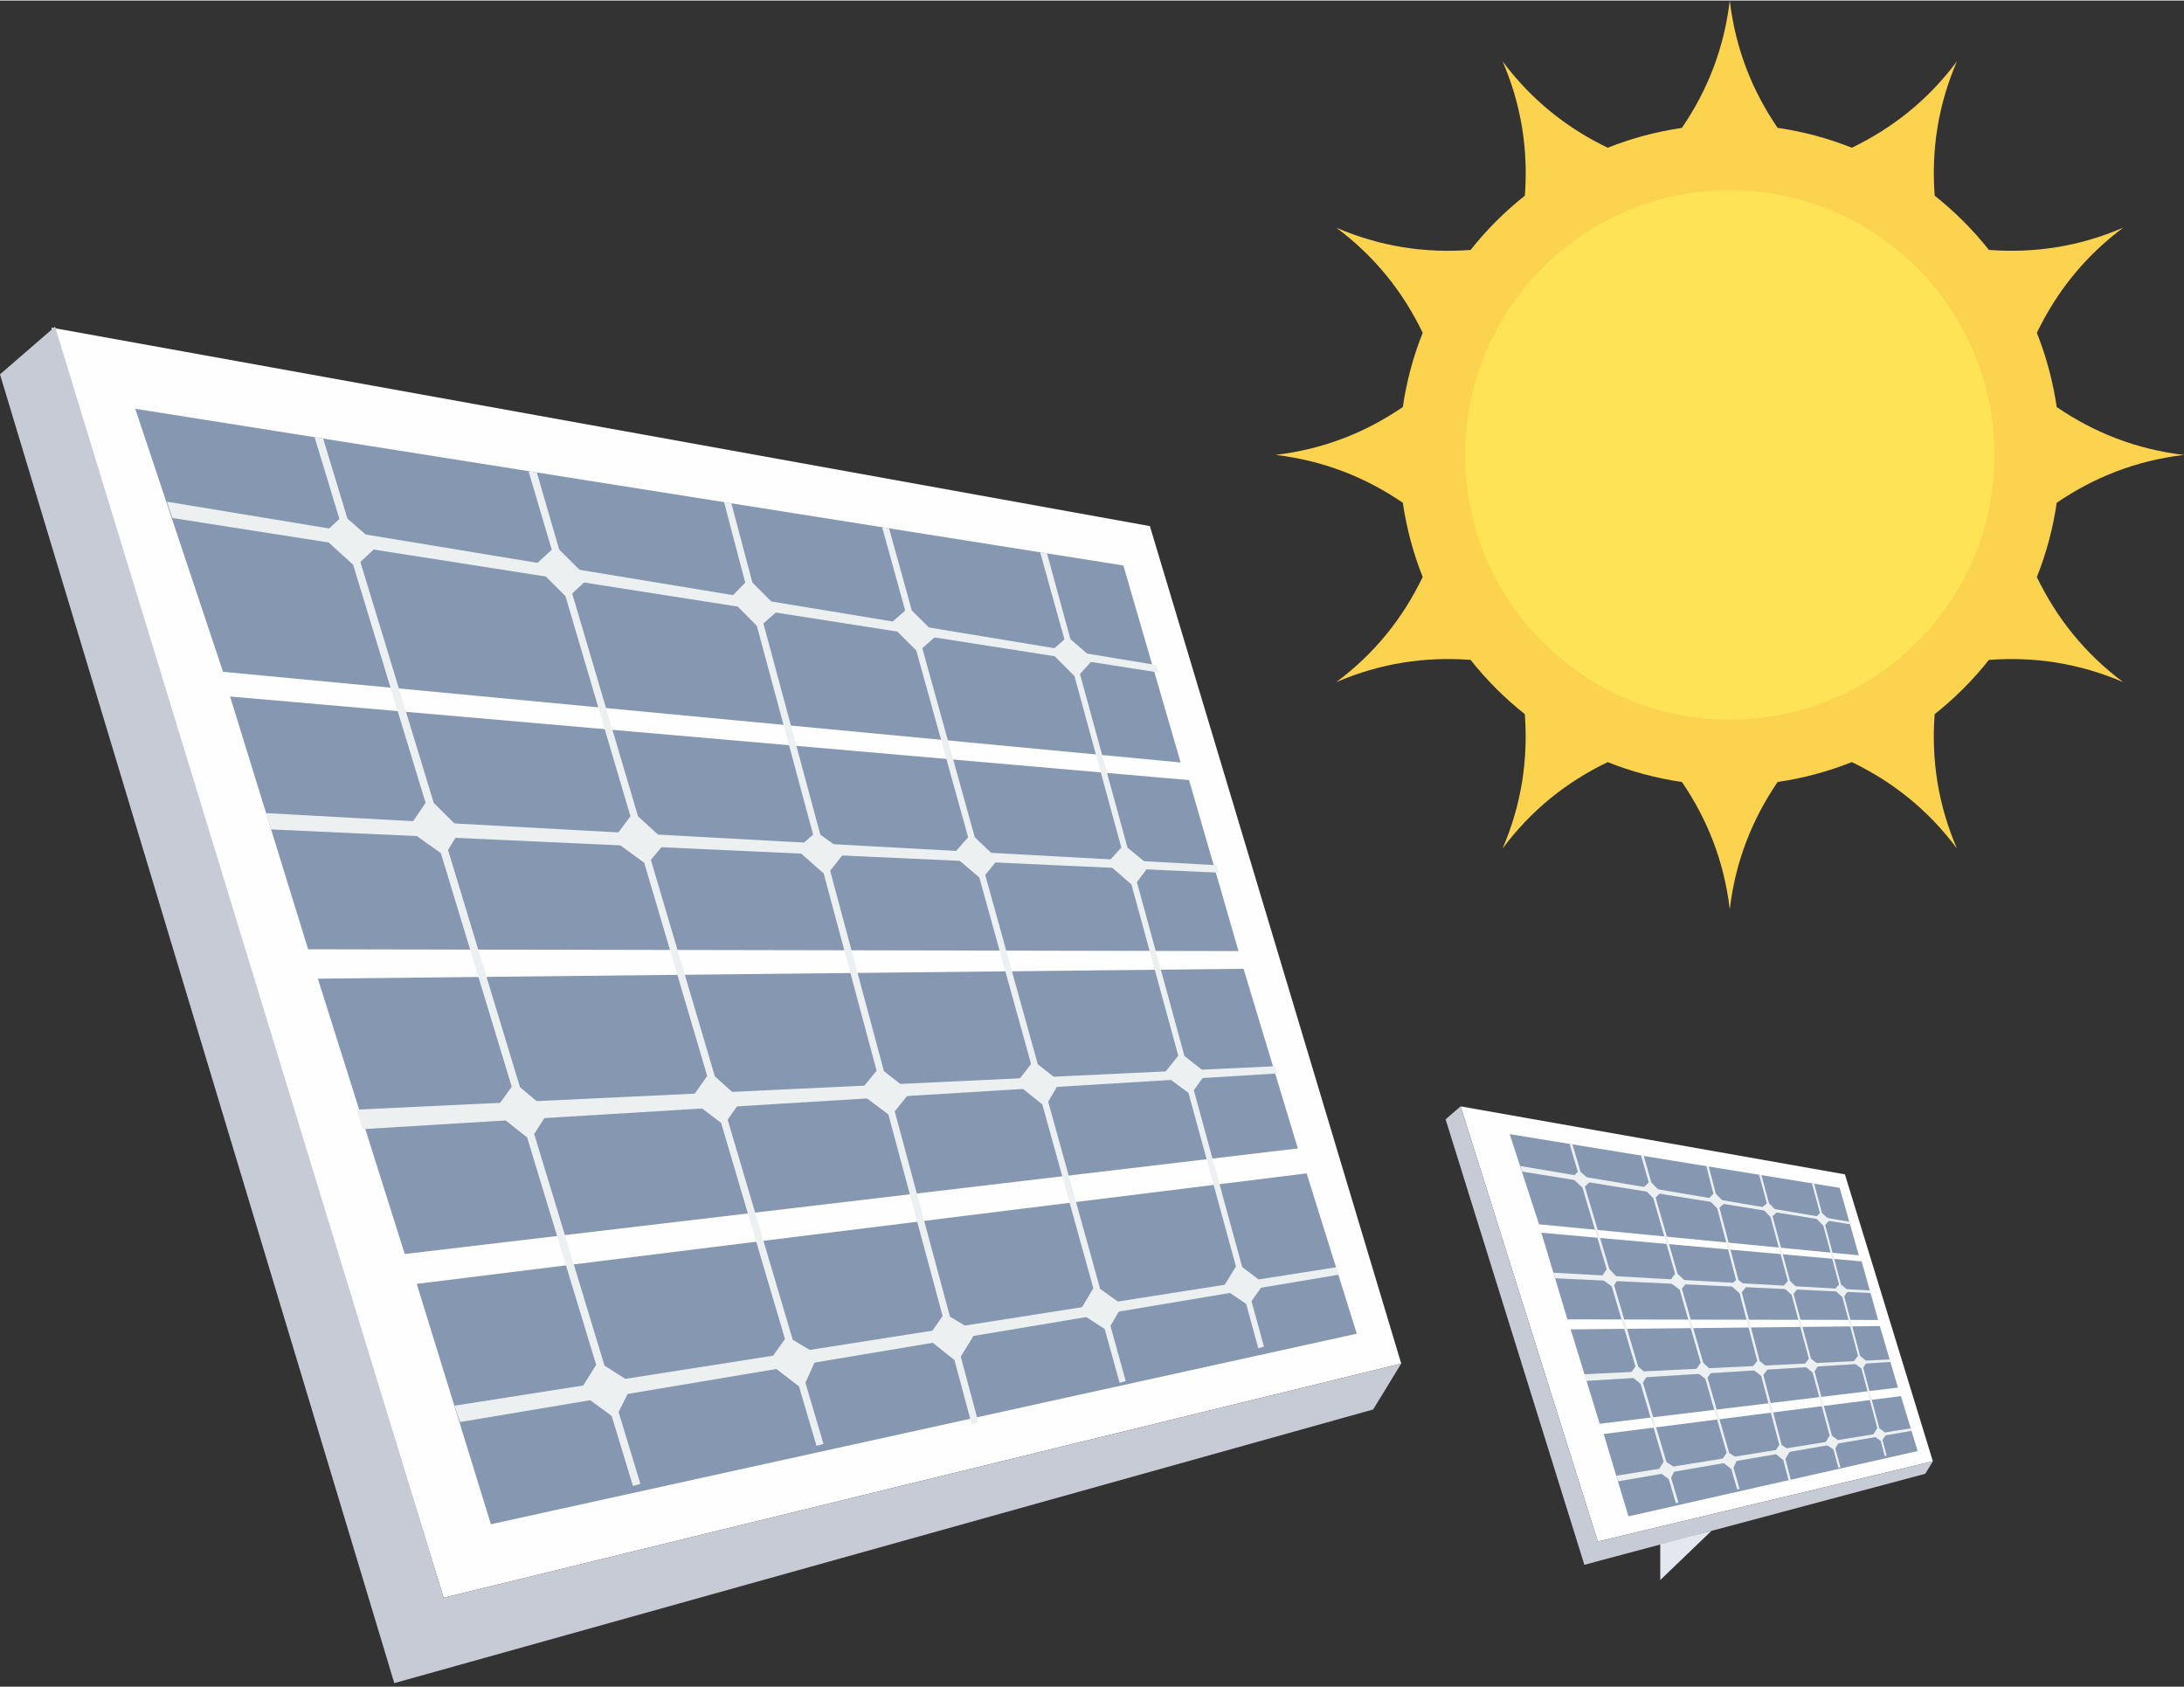 <svg width="400" height="309" viewBox="0 0 500 386" fill="none" xmlns="http://www.w3.org/2000/svg">
<rect x="0" y="0" width="500" height="386" fill="#333333" stroke="none"/>
<path d="M20.136 15.568L108.119 -1.17423e-05L76.708 99.624L1.91426e-07 81.251L20.136 15.568Z" transform="translate(442.506 253.149) scale(-1 1)" fill="#FEFEFE"/>
<path d="M4.38 12.295L-3.6371e-06 27.742L73.215 20.632L79.93 1.12318e-05L4.38 12.295Z" transform="translate(425.554 259.512) scale(-1 1)" fill="#8597B1"/>
<path d="M3.779 6.559L1.97807e-06 19.968L71.138 19.828L77.107 9.70019e-06L3.779 6.559Z" transform="translate(429.978 282.081) scale(-1 1)" fill="#8597B1"/>
<path d="M4.152 2.04215e-06L2.9352e-06 14.086L68.282 22.367L74.923 0.772L4.152 2.04215e-06Z" transform="translate(434.51 303.443) scale(-1 1)" fill="#8597B1"/>
<path d="M3.829 -1.14871e-05L-1.91426e-06 12.573L66.2 27.521L71.871 8.667L3.829 -1.14871e-05Z" transform="translate(439.017 319.485) scale(-1 1)" fill="#8597B1"/>
<path d="M13.034 8.376L14.794 6.818L16.585 0.089L17.111 2.04215e-06L15.256 6.837L16.338 7.813L14.49 9.711L10.901 23.159L11.995 24.387L10.134 26.052L6.552 39.486L7.685 40.954L5.773 42.398L2.146 56.016L3.153 57.706L1.361 58.954L0.431 62.436L7.65706e-07 62.315L0.956 58.732L7.65706e-07 57.358L1.665 56.067L5.362 42.195L4.425 40.848L6.077 39.511L9.71 25.875L8.767 24.576L10.439 23.165L14.065 9.547L13.034 8.376Z" transform="translate(431.922 270.768) scale(-1 1)" fill="#ECF0F1"/>
<path d="M14.445 8.484L16.357 6.521L18.098 0.076L18.623 -1.27634e-05L16.857 6.534L18.028 7.591L16.015 9.661L12.047 24.317L13.224 25.691L11.191 27.469L7.236 42.1L8.381 43.62L6.374 45.273L2.475 59.688L3.576 61.574L1.608 62.885L0.468 67.101L2.55235e-07 66.968L1.171 62.645L0.234 61.004L1.95 59.738L5.925 45.057L5.02 43.487L6.722 42.126L10.742 27.268L9.761 26.039L11.54 24.323L15.553 9.49L14.445 8.484Z" transform="translate(421.35 268.806) scale(-1 1)" fill="#ECF0F1"/>
<path d="M15.224 8.426L17.281 6.3L18.889 0.095L19.445 -8.16858e-06L17.825 6.318L19.016 7.56L16.939 9.699L12.634 26.077L13.926 27.229L11.83 29.122L7.779 44.595L9.14 46.292L6.886 48.027L2.734 63.828L3.912 65.588L1.83 67.285L0.506 72.331L3.57329e-06 72.185L1.354 67.026L0.202 65.095L2.178 63.885L6.393 47.786L5.203 46.253L7.222 44.626L11.331 28.907L10.216 27.463L12.084 26.083L16.439 9.508L15.224 8.426Z" transform="translate(410.089 266.837) scale(-1 1)" fill="#ECF0F1"/>
<path d="M17.985 8.426L20.206 6.147L21.916 0.108L22.554 1.09765e-05L20.776 6.166L22.08 7.394L19.732 9.794L14.763 27.065L16.104 28.92L13.705 30.717L8.895 47.438L10.173 49.299L7.83 51.123L2.944 68.07L4.235 69.925L1.881 71.78L0.532 76.452L-1.33998e-06 76.3L1.38 71.501L0.424 69.317L2.355 68.127L7.324 50.862L6.28 49.33L8.306 47.469L13.199 30.483L12.047 29.071L14.187 27.077L19.218 9.597L17.985 8.426Z" transform="translate(398.246 264.406) scale(-1 1)" fill="#ECF0F1"/>
<path d="M20.054 8.464L22.402 6.369L24.257 0.089L24.909 4.8501e-06L23.017 6.394L24.403 7.717L21.966 9.983L16.427 28.66L17.807 30.749L15.261 32.611L9.837 50.932L11.191 52.851L8.659 54.907L3.386 72.742L4.691 74.882L2.203 76.743L0.576 82.245L-8.29514e-07 82.08L1.671 76.439L0.582 74.217L2.747 72.806L8.121 54.636L7.014 52.851L9.21 50.97L14.711 32.364L13.761 30.749L15.806 28.667L21.415 9.769L20.054 8.464Z" transform="translate(384.25 261.76) scale(-1 1)" fill="#ECF0F1"/>
<path d="M0.171 12.814L75.828 1.25081e-05L75.405 1.285L-3.57329e-06 13.402L0.171 12.814Z" transform="translate(423.87 266.799) scale(-1 1)" fill="#ECF0F1"/>
<path d="M0.171 4.089L72.866 -2.80795e-06L72.436 1.285L-2.9352e-06 4.672L0.171 4.089Z" transform="translate(428.459 291.224) scale(-1 1)" fill="#ECF0F1"/>
<path d="M0.165 -1.53161e-05L70.397 3.399L69.935 4.932L3.44567e-06 0.564L0.165 -1.53161e-05Z" transform="translate(432.928 311.084) scale(-1 1)" fill="#ECF0F1"/>
<path d="M0.177 1.22529e-05L67.598 10.857L67.175 12.142L-1.69093e-06 0.589L0.177 1.22529e-05Z" transform="translate(437.631 326.848) scale(-1 1)" fill="#ECF0F1"/>
<path d="M57.54 45.437L309.01 -3.19085e-06L219.224 290.766L-4.59423e-06 237.156L57.54 45.437Z" transform="translate(320.79 74.877) scale(-1 1)" fill="#FEFEFE"/>
<path d="M308.187 -1.08489e-06L320.79 10.915L230.523 310.532L6.419 247.887L-4.59423e-06 237.378L219.224 290.988L308.187 -1.08489e-06Z" transform="translate(320.79 74.655) scale(-1 1)" fill="#C6CBD6"/>
<path d="M114.934 29.155C120.846 30.009 126.544 31.555 131.931 33.7C141.249 29.211 149.37 22.798 155.985 13.942C151.618 24.096 150.124 34.346 150.902 44.672C155.511 48.319 159.676 52.491 163.322 57.094C173.647 57.867 183.896 56.379 194.049 52.01C185.193 58.619 178.78 66.742 174.293 76.062C176.439 81.45 177.984 87.147 178.845 93.061C187.39 98.892 197.013 102.722 207.983 104.013C197.006 105.311 187.384 109.142 178.839 114.972C177.978 120.885 176.433 126.577 174.294 131.964C178.782 141.283 185.195 149.411 194.057 156.028C183.898 151.659 173.649 150.165 163.324 150.944C159.678 155.553 155.513 159.718 150.911 163.365C150.138 173.685 151.626 183.941 155.994 194.102C149.385 185.245 141.257 178.832 131.945 174.344C126.552 176.491 120.855 178.035 114.942 178.896C109.112 187.449 105.289 197.066 103.991 208.038C102.7 197.06 98.863 187.443 93.04 178.89C87.128 178.03 81.437 176.484 76.051 174.338C66.733 178.826 58.605 185.24 51.996 194.103C56.364 183.942 57.858 173.693 57.079 163.366C52.477 159.719 48.306 155.548 44.666 150.945C34.341 150.172 24.092 151.66 13.933 156.029C22.789 149.419 29.194 141.29 33.688 131.977C31.542 126.583 29.998 120.892 29.144 114.972C20.592 109.147 10.976 105.317 6.18148e-08 104.019C10.976 102.728 20.598 98.891 29.144 93.061C30.004 87.148 31.549 81.456 33.688 76.069C29.199 66.748 22.787 58.619 13.931 52.003C24.09 56.371 34.339 57.865 44.663 57.087C48.31 52.484 52.475 48.318 57.077 44.671C57.856 34.345 56.368 24.095 51.994 13.934C58.602 22.791 66.731 29.205 76.042 33.693C81.43 31.546 87.126 30.002 93.039 29.148C98.87 20.595 102.699 10.977 103.99 -1.1168e-07C105.288 10.977 109.118 20.601 114.948 29.148L114.934 29.155Z" transform="translate(500) scale(-1 1)" fill="#FCD34E"/>
<path d="M60.592 121.199C94.056 121.199 121.184 94.068 121.184 60.6C121.184 27.131 94.056 0 60.592 0C27.128 0 0 27.131 0 60.6C0 94.068 27.128 121.199 60.592 121.199Z" transform="translate(456.615 43.425) scale(-1 1)" fill="#FFE356"/>
<path d="M13.11 35.878L-1.40379e-06 80.973L219.231 60.22L239.334 -3.82902e-06L13.11 35.878Z" transform="translate(270.295 93.452) scale(-1 1)" fill="#8597B1"/>
<path d="M11.318 19.138L-5.74279e-06 58.276L213.002 57.864L230.872 -4.97773e-06L11.318 19.138Z" transform="translate(283.544 159.325) scale(-1 1)" fill="#8597B1"/>
<path d="M12.426 -3.82902e-07L3.31806e-06 41.126L204.463 65.29L224.352 2.259L12.426 -3.82902e-07Z" transform="translate(297.122 221.66) scale(-1 1)" fill="#8597B1"/>
<path d="M11.477 9.70019e-06L6.89135e-06 36.707L198.234 80.327L215.211 25.305L11.477 9.70019e-06Z" transform="translate(310.618 268.489) scale(-1 1)" fill="#8597B1"/>
<path d="M39.032 24.444L44.311 19.911L49.679 0.247L51.249 -6.38171e-07L45.691 19.949L48.932 22.791L43.4 28.337L32.664 67.596L35.923 71.185L30.353 76.041L19.63 115.235L23.029 119.522L17.301 123.744L6.425 163.496L9.458 168.416L4.09 172.063L1.305 182.23L0.006 181.869L2.868 171.416L2.04188e-06 167.402L4.995 163.629L16.066 123.156L13.262 119.212L18.212 115.318L29.1 75.516L26.27 71.717L31.259 67.608L42.133 27.875L39.032 24.444Z" transform="translate(289.381 126.309) scale(-1 1)" fill="#ECF0F1"/>
<path d="M43.261 24.759L48.988 19.024L54.193 0.221L55.768 -1.27634e-06L50.489 19.075L53.99 22.17L47.957 28.21L36.081 70.976L39.608 74.989L33.524 80.174L21.674 122.876L25.105 127.301L19.098 132.144L7.42 174.207L10.711 179.728L4.824 183.539L1.405 195.853L-7.78467e-06 195.467L3.501 182.836L0.703 178.057L5.862 174.353L17.756 131.506L15.047 126.928L20.13 122.959L32.169 79.598L29.239 76.015L34.556 70.989L46.577 27.697L43.261 24.759Z" transform="translate(257.724 120.574) scale(-1 1)" fill="#ECF0F1"/>
<path d="M45.602 24.583L51.761 18.378L56.559 0.266L58.23 -5.87117e-06L53.394 18.436L56.933 22.063L50.735 28.311L37.847 76.11L41.709 79.478L35.429 84.992L23.313 130.163L27.364 135.108L20.623 140.166L8.21 186.3L11.73 191.428L5.495 196.391L1.538 211.117L1.32722e-05 210.699L4.051 195.625L0.614 189.997L6.519 186.464L19.161 139.476L15.584 135L21.643 130.252L33.949 84.372L30.593 80.155L36.195 76.129L49.235 27.761L45.602 24.583Z" transform="translate(224.003 114.832) scale(-1 1)" fill="#ECF0F1"/>
<path d="M53.843 24.596L60.516 17.936L65.624 0.304L67.529 0L62.218 17.992L66.112 21.582L59.085 28.597L44.196 79.004L48.228 84.417L41.044 89.646L26.624 138.451L30.454 143.883L23.44 149.207L8.817 198.677L12.685 204.083L5.621 209.509L1.595 223.14L-1.14856e-05 222.69L4.14 208.692L1.266 202.305L7.045 198.848L21.94 148.461L18.806 143.985L24.871 138.546L39.519 88.981L36.075 84.847L42.462 79.023L57.534 28.002L53.843 24.596Z" transform="translate(188.529 107.734) scale(-1 1)" fill="#ECF0F1"/>
<path d="M60.047 24.723L67.067 18.606L72.631 0.278L74.575 -2.16978e-06L68.909 18.67L73.062 22.538L65.769 29.154L49.178 83.663L53.311 89.754L45.678 95.192L29.453 148.662L33.498 154.278L25.928 160.274L10.128 212.32L14.04 218.575L6.583 224.007L1.708 240.055L-2.80759e-06 239.574L4.994 223.12L1.722 216.638L8.216 212.503L24.314 159.47L20.984 154.278L27.561 148.77L44.038 94.464L41.189 89.76L47.31 83.682L64.105 28.521L60.047 24.723Z" transform="translate(146.611 99.998) scale(-1 1)" fill="#ECF0F1"/>
<path d="M0.519 37.396L227.061 -2.55268e-06L225.789 3.741L-2.80759e-06 39.112L0.519 37.396Z" transform="translate(265.269 114.724) scale(-1 1)" fill="#ECF0F1"/>
<path d="M0.519 11.921L218.173 -5.10536e-06L216.9 3.741L1.78665e-06 13.636L0.519 11.921Z" transform="translate(278.998 186.017) scale(-1 1)" fill="#ECF0F1"/>
<path d="M0.501 -7.01988e-06L210.805 9.934L209.413 14.409L-1.91426e-06 1.659L0.501 -7.01988e-06Z" transform="translate(292.394 243.963) scale(-1 1)" fill="#ECF0F1"/>
<path d="M0.52 4.33956e-06L202.418 31.699L201.139 35.44L7.01897e-06 1.716L0.52 4.33956e-06Z" transform="translate(306.465 289.977) scale(-1 1)" fill="#ECF0F1"/>
<path d="M-1.97807e-06 5.10536e-07L11.73 2.874V11.263L-1.97807e-06 5.10536e-07Z" transform="translate(391.827 350.322) scale(-1 1)" fill="#E4E7ED"/>
<path d="M108.119 -1.17423e-05L111.556 2.969L79.785 104.948L1.747 84.113L1.91426e-07 81.251L76.708 99.624L108.119 -1.17423e-05Z" transform="translate(442.506 253.149) scale(-1 1)" fill="#C6CBD6"/>
</svg>
